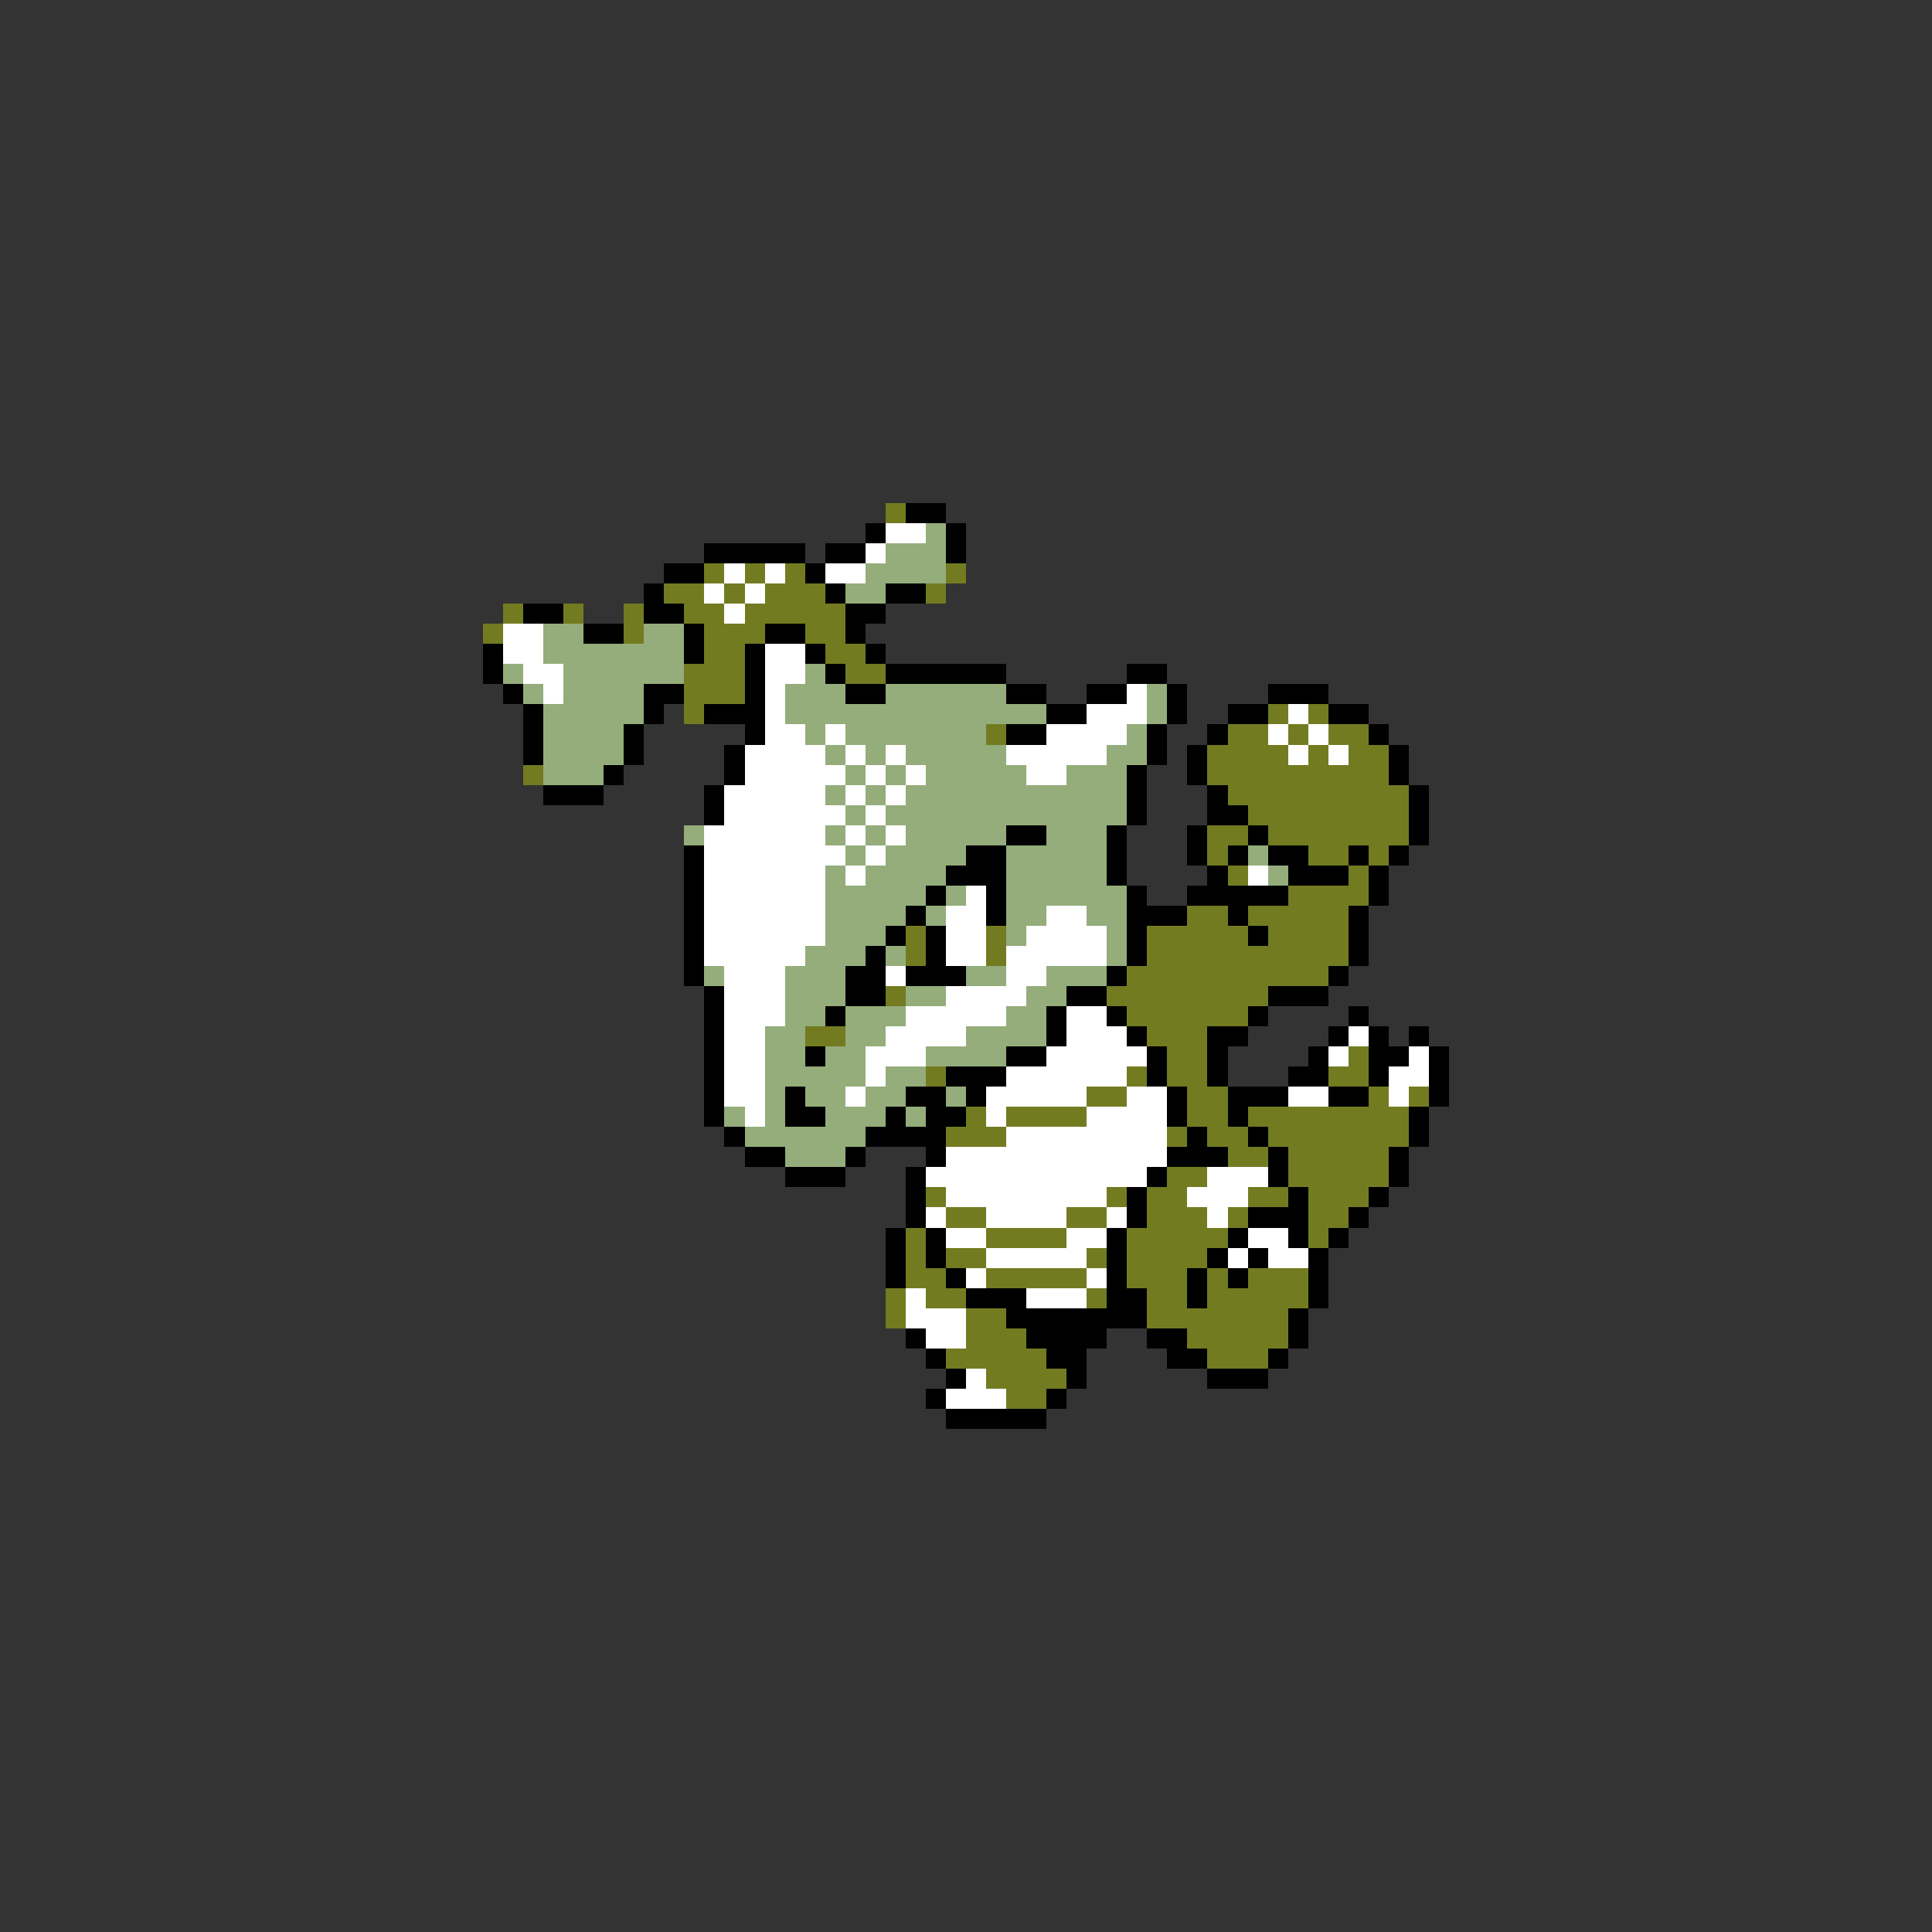 <svg xmlns="http://www.w3.org/2000/svg" viewBox="0 -0.5 96 96" shape-rendering="crispEdges">
<rect x="0" y="-0.5" width="96" height="96" fill="#333333" stroke="none"/>
<path stroke="#737b21" d="M44 25h1M35 28h1M37 28h1M39 28h1M47 28h1M33 29h2M36 29h1M38 29h3M46 29h1M25 30h1M28 30h1M31 30h1M34 30h2M37 30h5M24 31h1M31 31h1M35 31h3M40 31h2M35 32h2M41 32h2M34 33h3M42 33h2M34 34h3M34 35h1M63 35h1M65 35h1M49 36h1M61 36h2M64 36h1M66 36h2M60 37h4M65 37h1M67 37h2M26 38h1M60 38h9M61 39h9M62 40h8M60 41h2M63 41h7M60 42h1M65 42h2M68 42h1M61 43h1M67 43h1M64 44h4M59 45h2M62 45h5M45 46h1M49 46h1M57 46h5M63 46h4M45 47h1M49 47h1M57 47h10M56 48h10M44 49h1M55 49h8M56 50h6M40 51h2M57 51h3M58 52h2M67 52h1M46 53h1M56 53h1M58 53h2M66 53h2M54 54h2M59 54h2M68 54h1M70 54h1M48 55h1M50 55h4M59 55h2M62 55h8M47 56h3M58 56h1M60 56h2M63 56h7M61 57h2M64 57h5M58 58h2M64 58h5M46 59h1M55 59h1M57 59h2M62 59h2M65 59h3M47 60h2M53 60h2M57 60h3M61 60h1M65 60h2M45 61h1M49 61h4M56 61h5M65 61h1M45 62h1M47 62h2M54 62h1M56 62h4M45 63h2M49 63h5M56 63h3M60 63h1M62 63h3M44 64h1M46 64h2M54 64h1M57 64h2M60 64h5M44 65h1M48 65h2M57 65h7M48 66h3M59 66h5M47 67h5M60 67h3M49 68h4M50 69h2" />
<path stroke="#000000" d="M45 25h2M43 26h1M47 26h1M35 27h5M41 27h2M47 27h1M33 28h2M40 28h1M32 29h1M41 29h1M44 29h2M26 30h2M32 30h2M42 30h2M29 31h2M34 31h1M38 31h2M42 31h1M24 32h1M34 32h1M37 32h1M40 32h1M43 32h1M24 33h1M37 33h1M41 33h1M44 33h6M56 33h2M25 34h1M32 34h2M37 34h1M42 34h2M50 34h2M54 34h2M58 34h1M63 34h3M26 35h1M32 35h1M35 35h3M52 35h2M58 35h1M61 35h2M66 35h2M26 36h1M31 36h1M37 36h1M50 36h2M57 36h1M60 36h1M68 36h1M26 37h1M31 37h1M36 37h1M57 37h1M59 37h1M69 37h1M30 38h1M36 38h1M56 38h1M59 38h1M69 38h1M27 39h3M35 39h1M56 39h1M60 39h1M70 39h1M35 40h1M56 40h1M60 40h2M70 40h1M50 41h2M55 41h1M59 41h1M62 41h1M70 41h1M34 42h1M48 42h2M55 42h1M59 42h1M61 42h1M63 42h2M67 42h1M69 42h1M34 43h1M47 43h3M55 43h1M60 43h1M64 43h3M68 43h1M34 44h1M46 44h1M49 44h1M56 44h1M59 44h5M68 44h1M34 45h1M45 45h1M49 45h1M56 45h3M61 45h1M67 45h1M34 46h1M44 46h1M46 46h1M56 46h1M62 46h1M67 46h1M34 47h1M43 47h1M46 47h1M56 47h1M67 47h1M34 48h1M42 48h2M45 48h3M55 48h1M66 48h1M35 49h1M42 49h2M53 49h2M63 49h3M35 50h1M41 50h1M52 50h1M55 50h1M62 50h1M67 50h1M35 51h1M52 51h1M56 51h1M60 51h2M66 51h1M68 51h1M70 51h1M35 52h1M40 52h1M50 52h2M57 52h1M60 52h1M65 52h1M68 52h2M71 52h1M35 53h1M47 53h3M57 53h1M60 53h1M64 53h2M68 53h1M71 53h1M35 54h1M39 54h1M45 54h2M48 54h1M58 54h1M61 54h3M66 54h2M71 54h1M35 55h1M39 55h2M44 55h1M46 55h2M58 55h1M61 55h1M70 55h1M36 56h1M43 56h4M59 56h1M62 56h1M70 56h1M37 57h2M42 57h1M46 57h1M58 57h3M63 57h1M69 57h1M39 58h3M45 58h1M57 58h1M63 58h1M69 58h1M45 59h1M56 59h1M64 59h1M68 59h1M45 60h1M56 60h1M62 60h3M67 60h1M44 61h1M46 61h1M55 61h1M61 61h1M64 61h1M66 61h1M44 62h1M46 62h1M55 62h1M60 62h1M62 62h1M65 62h1M44 63h1M47 63h1M55 63h1M59 63h1M61 63h1M65 63h1M48 64h3M55 64h2M59 64h1M65 64h1M50 65h7M64 65h1M45 66h1M51 66h4M57 66h2M64 66h1M46 67h1M52 67h2M58 67h2M63 67h1M47 68h1M53 68h1M60 68h3M46 69h1M52 69h1M47 70h5" />
<path stroke="#ffffff" d="M44 26h2M43 27h1M36 28h1M38 28h1M41 28h2M35 29h1M37 29h1M36 30h1M25 31h2M25 32h2M38 32h2M26 33h2M38 33h2M27 34h1M38 34h1M56 34h1M38 35h1M54 35h3M64 35h1M38 36h2M41 36h1M52 36h4M63 36h1M65 36h1M37 37h4M42 37h1M44 37h1M50 37h5M64 37h1M66 37h1M37 38h5M43 38h1M45 38h1M51 38h2M36 39h5M42 39h1M44 39h1M36 40h6M43 40h1M35 41h6M42 41h1M44 41h1M35 42h7M43 42h1M35 43h6M42 43h1M62 43h1M35 44h6M48 44h1M35 45h6M47 45h2M52 45h2M35 46h6M47 46h2M51 46h4M35 47h5M47 47h2M50 47h5M36 48h3M44 48h1M50 48h2M36 49h3M47 49h4M36 50h3M45 50h5M53 50h2M36 51h2M44 51h4M53 51h3M67 51h1M36 52h2M43 52h3M52 52h5M66 52h1M70 52h1M36 53h2M43 53h1M50 53h6M69 53h2M36 54h2M42 54h1M49 54h5M56 54h2M64 54h2M69 54h1M37 55h1M49 55h1M54 55h4M50 56h8M47 57h11M46 58h11M60 58h3M47 59h8M59 59h3M46 60h1M49 60h4M55 60h1M60 60h1M47 61h2M53 61h2M62 61h2M49 62h5M61 62h1M63 62h2M48 63h1M54 63h1M45 64h1M51 64h3M45 65h3M46 66h2M48 68h1M47 69h3" />
<path stroke="#94ad7b" d="M46 26h1M44 27h3M43 28h4M42 29h2M27 31h2M32 31h2M27 32h7M25 33h1M28 33h6M40 33h1M26 34h1M28 34h4M39 34h3M44 34h6M57 34h1M27 35h5M39 35h13M57 35h1M27 36h4M40 36h1M42 36h7M56 36h1M27 37h4M41 37h1M43 37h1M45 37h5M55 37h2M27 38h3M42 38h1M44 38h1M46 38h5M53 38h3M41 39h1M43 39h1M45 39h11M42 40h1M44 40h12M34 41h1M41 41h1M43 41h1M45 41h5M52 41h3M42 42h1M44 42h4M50 42h5M62 42h1M41 43h1M43 43h4M50 43h5M63 43h1M41 44h5M47 44h1M50 44h6M41 45h4M46 45h1M50 45h2M54 45h2M41 46h3M50 46h1M55 46h1M40 47h3M44 47h1M55 47h1M35 48h1M39 48h3M48 48h2M52 48h3M39 49h3M45 49h2M51 49h2M39 50h2M42 50h3M50 50h2M38 51h2M42 51h2M48 51h4M38 52h2M41 52h2M46 52h4M38 53h5M44 53h2M38 54h1M40 54h2M43 54h2M47 54h1M36 55h1M38 55h1M41 55h3M45 55h1M37 56h6M39 57h3" />
</svg>